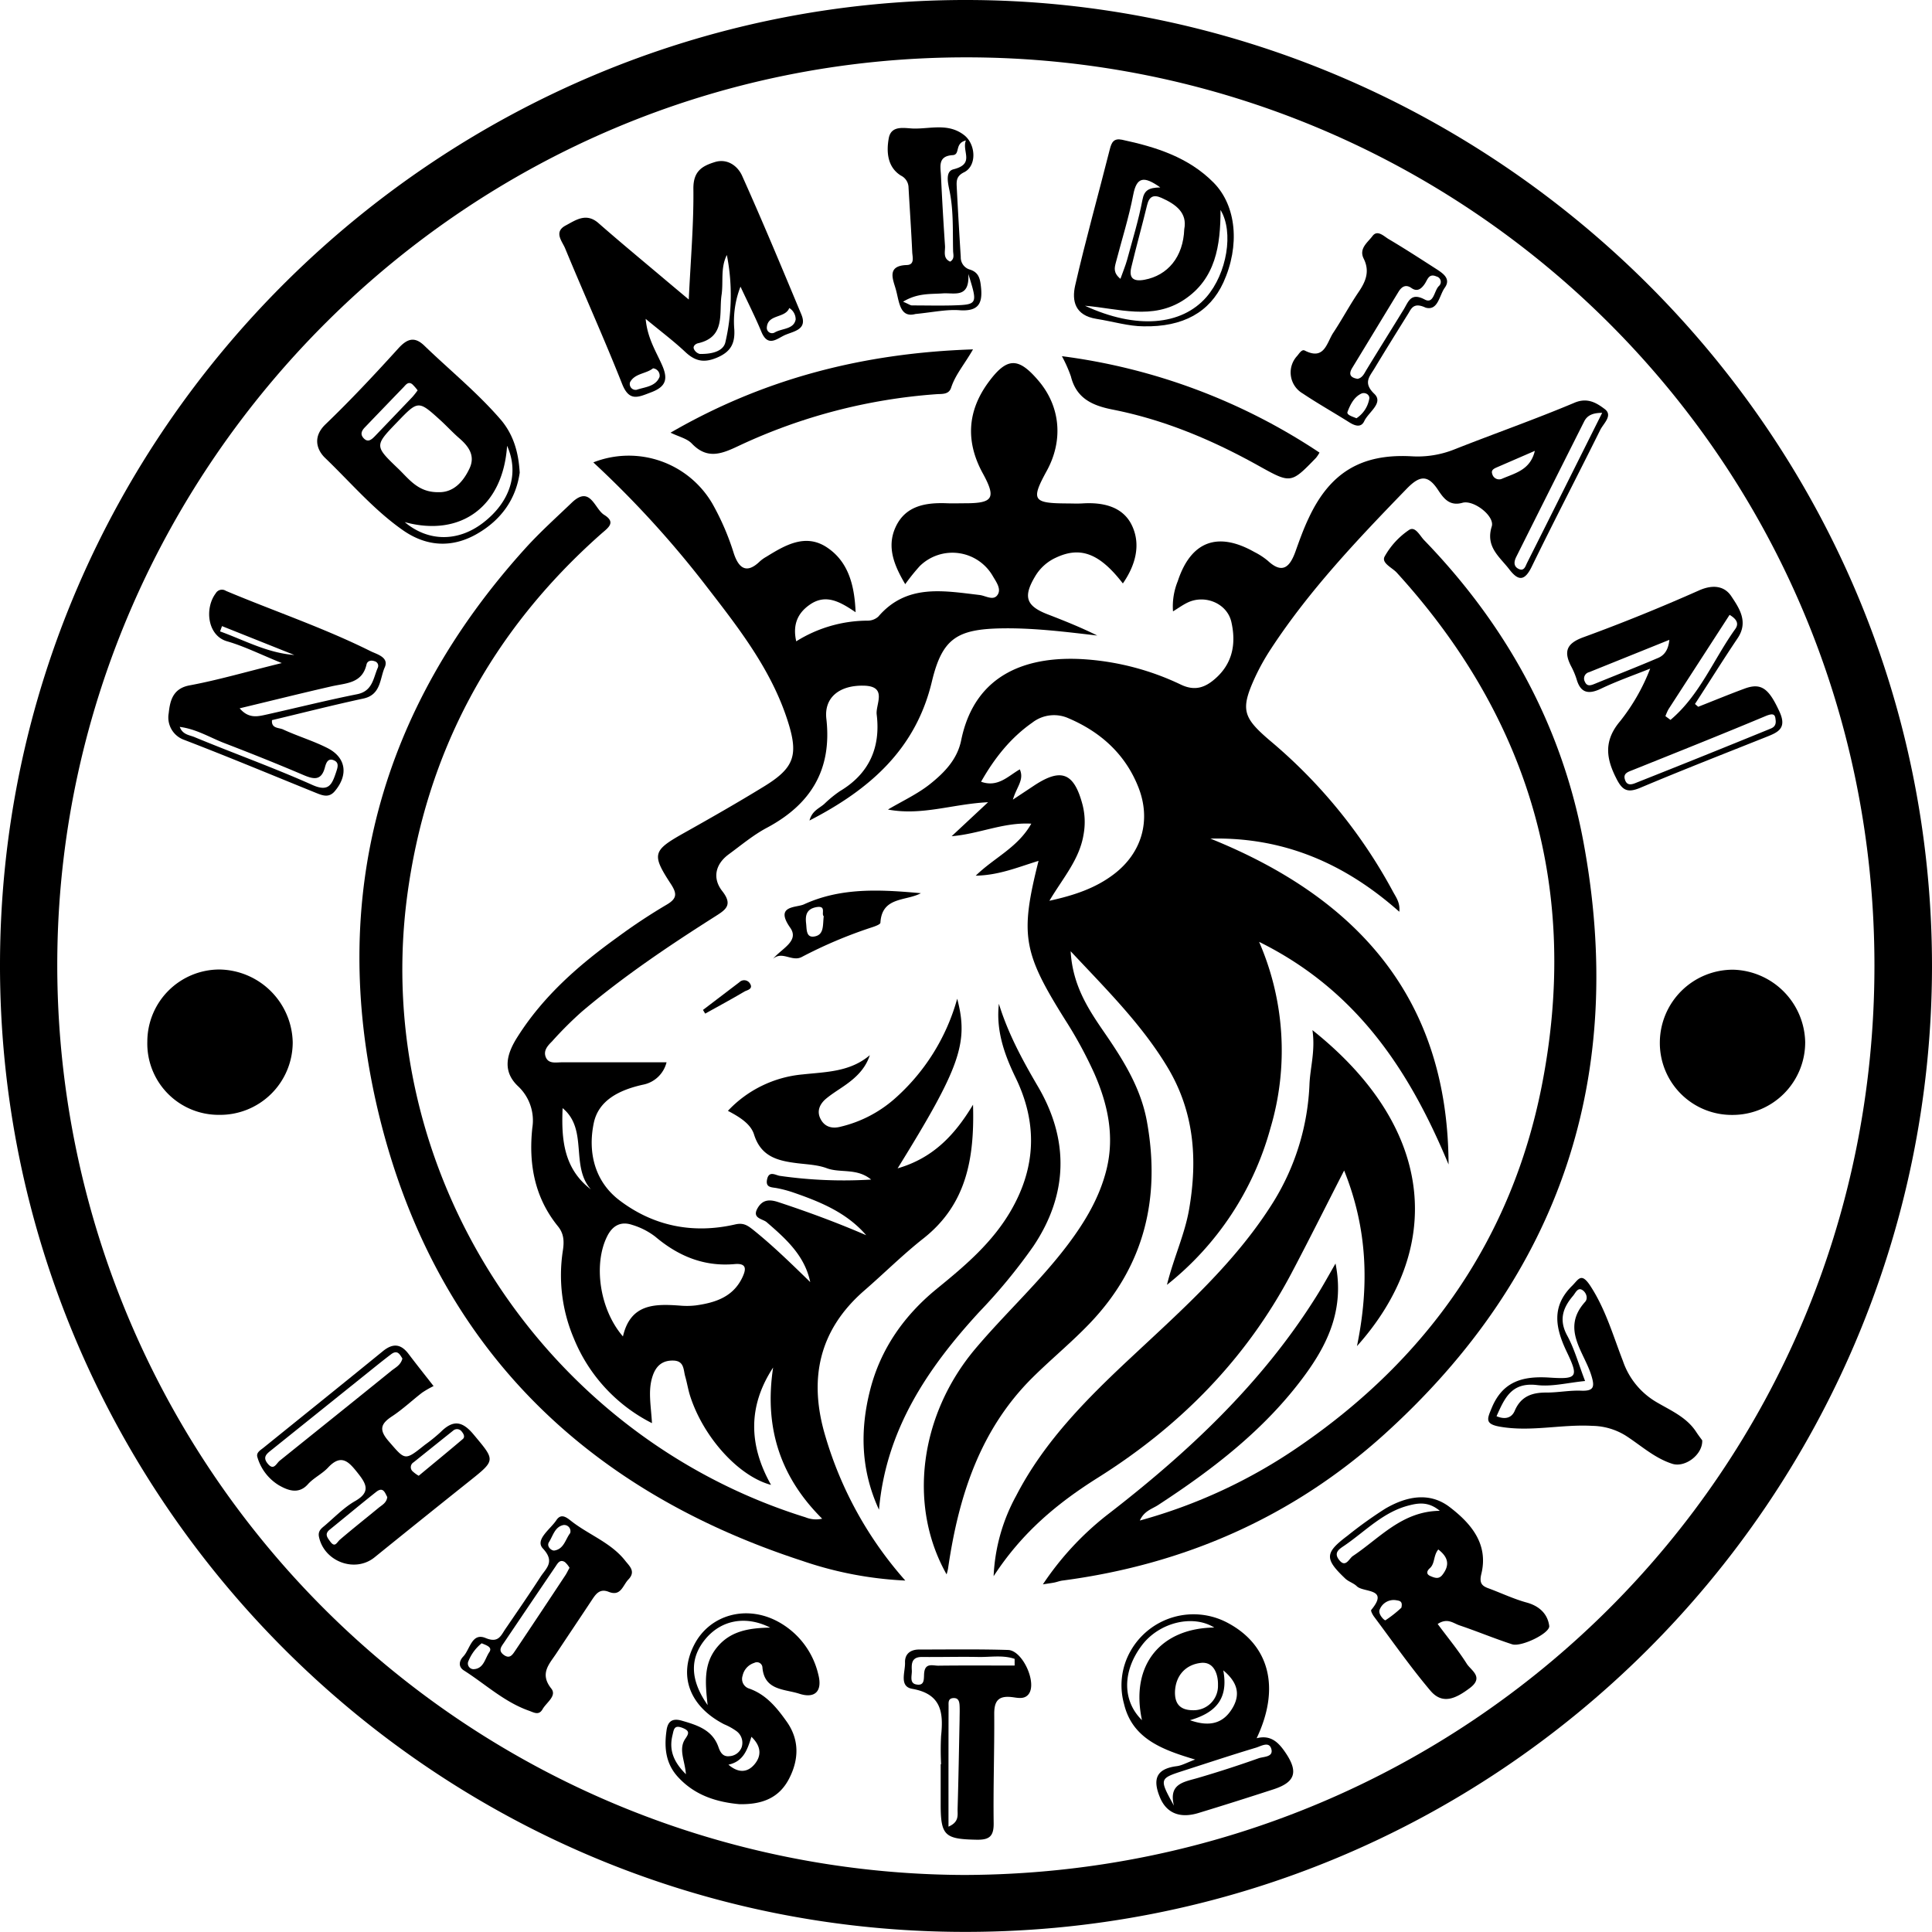 <svg id="Layer_1" data-name="Layer 1" xmlns="http://www.w3.org/2000/svg" xmlns:xlink="http://www.w3.org/1999/xlink" viewBox="0 0 477.33 477.3"><defs><symbol id="logo_test" data-name="logo_test" viewBox="0 0 477.33 477.3"><path d="M477.33,238.88C477.13,370,370.07,478.73,235.88,477.29,104.6,475.88-.13,367.87,0,238.3.13,105.87,109.17-.16,238.88,0,367.6.16,477.38,105.51,477.33,238.88ZM238.47,463.24c124.08-.47,224.63-99.52,224.64-224.65C463.11,113,361.61,14.33,239,14.17,114.94,14,16.17,114.87,14.18,234.69A224.84,224.84,0,0,0,238.47,463.24Z"/><path d="M203.13,375.22c-10.81-10.75-14.26-23.15-12.12-37.35-6.22,9.49-6.08,19.1-.51,29-8.05-2.14-16.74-11.81-20-22-.5-1.57-.75-3.22-1.21-4.81s-.2-3.83-2.91-3.91-4.29,1.29-5.13,3.79c-1.21,3.58-.42,7.23-.17,11.67a40.58,40.58,0,0,1-19.33-21,39.81,39.81,0,0,1-2.7-21.54c.35-2.26.33-4.21-1.19-6.08-5.8-7.14-7.29-15.44-6.34-24.35a11.59,11.59,0,0,0-3.6-10.34c-4-3.84-2.62-8.15,0-12.22,6.34-10,15.1-17.67,24.62-24.51a141.33,141.33,0,0,1,12.07-8c2.76-1.59,2.68-2.82,1.05-5.3-4.74-7.25-4.33-8.17,3.37-12.49,6.65-3.73,13.29-7.52,19.79-11.51,7.45-4.58,8.54-7.72,5.74-16.32-4-12.41-11.9-22.59-19.73-32.71a248.1,248.1,0,0,0-28.24-31A23.92,23.92,0,0,1,176,124.43a62.94,62.94,0,0,1,5.31,12.33c1.21,3.61,3.13,5.14,6.44,1.92a9,9,0,0,1,1.63-1.15c4.62-2.86,9.59-5.74,14.8-2.37,5.37,3.49,6.94,9.31,7.21,16.1-3.85-2.6-7.4-4.66-11.4-1.81-3,2.11-4.17,5-3.27,9a33.41,33.41,0,0,1,17.57-5.11,3.92,3.92,0,0,0,2.71-1c7-8.16,16.09-6.38,25-5.34,1.56.18,3.51,1.58,4.53-.14.87-1.44-.46-3.18-1.29-4.61a11.51,11.51,0,0,0-18-2.39,50.66,50.66,0,0,0-3.59,4.47c-2.67-4.51-4.66-9.14-2.38-14.1,2.43-5.3,7.45-6.1,12.71-5.89,1.5.06,3,0,4.5,0,6.93,0,7.67-1.3,4.32-7.42-4.24-7.76-3.84-15.31,1.37-22.42,4.62-6.3,7.42-6.31,12.42-.42,5.41,6.36,6.17,14.75,2,22.3-3.9,7.12-3.4,7.95,4.78,8,1.33,0,2.67.07,4,0,5.16-.34,10.18.77,12.38,5.63,2.14,4.7.75,9.7-2.33,14.14-5.72-7.41-10.44-9.21-16.46-6.41a11.52,11.52,0,0,0-5.15,4.55c-3.09,5.12-2.37,7.41,3.08,9.51,4.12,1.59,8.21,3.23,12.21,5.22-8-.93-15.83-1.92-23.82-1.77-10.83.22-14.47,2.54-17,12.95C226.34,185,215,195,200,202.72c.64-2.43,2.42-3,3.66-4.1a28.81,28.81,0,0,1,3.86-3.16c7.26-4.32,10.08-10.83,9.08-18.94-.31-2.47,2.74-6.92-3.06-7.11-6.12-.19-10,2.92-9.37,8.22,1.41,12.54-3.85,21.1-14.71,26.89-3.35,1.78-6.32,4.28-9.4,6.54-3.41,2.5-4.06,6-1.6,9.12,2.69,3.45.79,4.61-1.79,6.25-11.38,7.22-22.56,14.74-32.86,23.46a90.89,90.89,0,0,0-7.42,7.4c-1,1-2.24,2.26-1.53,3.94s2.55,1.22,4,1.23c8.48,0,17,0,25.82,0A7.46,7.46,0,0,1,158.8,268c-5.72,1.28-11,3.81-12.13,9.61-1.43,7.06.21,14.23,6.33,18.91,8.45,6.44,18.23,8.38,28.61,6,2-.47,3,.18,4.36,1.24,5,4,9.59,8.5,14.21,13-1.37-6.57-6-10.68-10.75-14.79-1-.87-3.71-.93-2.27-3.45,1.19-2.09,2.85-2.27,5.1-1.53,7.35,2.42,14.6,5.1,21.75,8.19-4.87-5.65-11.46-8.3-18.23-10.63a30.07,30.07,0,0,0-3.83-1c-1.29-.25-2.86-.08-2.43-2.16.47-2.27,2.14-1,3.2-.87a111.08,111.08,0,0,0,22.51.91c-3.55-2.92-7.57-1.55-10.95-2.8-2.27-.85-4.85-.94-7.3-1.24-4.75-.59-8.95-1.56-10.68-7.09-.81-2.6-3.5-4.3-6.46-5.85a28.89,28.89,0,0,1,18.49-9c5.75-.63,11.68-.59,16.57-4.75-1.18,3.63-3.81,5.88-6.76,7.88-1.37.93-2.79,1.82-4.06,2.88-1.51,1.27-2.33,3-1.4,4.89,1,2.08,2.89,2.6,5.08,2a31,31,0,0,0,13.14-6.77,51.18,51.18,0,0,0,15.59-24.83c2.87,10.89.71,17-14.72,41.91,8.48-2.46,13.92-7.88,18.63-15.73.4,13.44-1.7,24.68-12.2,33-5.09,4-9.71,8.62-14.62,12.88-11.39,9.88-13.85,22.12-9.63,36.13a93.35,93.35,0,0,0,19.72,35.56,91.22,91.22,0,0,1-25.47-4.87c-55.5-18.07-91.77-55.26-105-112-12-51.72.66-98.48,36.66-138.23,3.57-3.94,7.55-7.51,11.4-11.2,4.6-4.41,5.59,1.49,8,3,3.08,1.91.91,3.24-.78,4.74-27.09,24-43.28,54-47.94,89.89C91.83,289.32,134,354.64,199,374.87A6.87,6.87,0,0,0,203.13,375.22Zm-49.23-45c1.86-8.15,7.87-8.1,14.09-7.65a19,19,0,0,0,4-.06c4.74-.67,9.11-2.08,11.39-6.84.86-1.81,1.36-3.64-1.85-3.36-7.56.68-13.93-1.95-19.64-6.78a17.68,17.68,0,0,0-5.72-2.91c-2.73-.92-4.8.13-6.13,2.77C146.57,312.22,148.07,323.43,153.9,330.18ZM146,293.87c-5.15-5.75-.61-14.83-7-20.09C138.68,281.39,139.21,288.7,146,293.87Z"/><path d="M288.31,317.44c1.72-6.86,4.43-12.53,5.49-18.74,2.12-12.37,1.24-24.07-5.38-35.07-6.33-10.5-14.89-19-23.9-28.61.5,8.73,4.62,14.69,8.7,20.62,4.53,6.61,8.67,13.35,10.14,21.42,3.42,18.87-.59,35.69-14,49.77-4.47,4.7-9.52,8.84-14.14,13.4-13.17,13-18.43,29.61-21,47.38a13.79,13.79,0,0,1-.35,1.36c-9.57-16.89-6.74-39.31,7.11-55.75,7.4-8.77,15.94-16.55,22.87-25.75,4.22-5.61,7.8-11.58,9.52-18.49,2.06-8.3.32-16.2-3-23.76a104,104,0,0,0-7.12-13.12c-10.49-16.72-11.3-21-6.66-39.41-5,1.52-9.71,3.55-15.52,3.66,4.58-4.48,10.35-6.89,13.73-12.85-6.94-.38-12.81,2.53-19.68,3.1l9-8.4c-8.77.43-16.33,3.39-24.74,1.81,3.81-2.24,7.39-3.88,10.47-6.35,3.6-2.88,6.68-6.13,7.62-10.75,3.44-16.87,16.93-21,30.82-20a65.24,65.24,0,0,1,23.45,6.23c3.46,1.66,6,.73,8.47-1.44,4.4-3.82,5.22-8.81,4-14.1-1.09-4.58-6.57-6.78-10.83-4.71-1.18.57-2.26,1.36-3.57,2.16a16.51,16.51,0,0,1,1.17-7.45c3.24-9.88,9.86-12.35,18.93-7.22a17.33,17.33,0,0,1,3.33,2.17c3.61,3.36,5.42,1.51,6.77-2.14,1-2.8,2-5.63,3.29-8.34,5.23-11.27,13-16,25.36-15.34a24.53,24.53,0,0,0,10.67-1.7c9.87-3.9,19.89-7.41,29.67-11.53,3.25-1.38,5.51.1,7.44,1.54,2.15,1.59-.29,3.58-1.08,5.19-5.59,11.27-11.4,22.44-16.91,33.75-1.73,3.56-3.28,3.65-5.53.72-2.39-3.13-5.95-5.56-4.36-10.63.8-2.54-4.45-6.63-7.23-5.85-3.24.92-4.71-1.17-6.05-3.19-2.59-3.93-4.64-3.46-7.74-.27-12.06,12.44-24,25-33.52,39.53a54.93,54.93,0,0,0-3.89,6.94c-3.71,8.06-3.09,10,3.61,15.73a127.44,127.44,0,0,1,30.4,37.3c.74,1.38,1.83,2.75,1.58,5-13.35-11.85-28.48-18.5-46.67-18.07,36.35,14.67,58.69,39.49,58.84,80.51-9.56-23-22.54-43-46.81-55a67.22,67.22,0,0,1,2.81,46A74.54,74.54,0,0,1,288.31,317.44ZM250.25,197.56l5.31-3.52c6.65-4.37,9.8-3.12,11.89,4.75a17.18,17.18,0,0,1,.26,7.39c-1,6.16-5.06,10.69-8.44,16.37,6.16-1.35,11.44-3.12,16-6.62,6.87-5.26,9.17-13.31,6-21.39s-9.21-13.63-17.23-17.06a8.74,8.74,0,0,0-9,1.06c-5.38,3.76-9.36,8.8-12.65,14.6,4.17,1.49,6.67-1.41,9.57-3.06C253.1,192.69,251.19,194.36,250.25,197.56ZM395.84,102c-2.5,0-3.74.72-4.46,2.15q-8.4,16.7-16.76,33.42c-.57,1.14-.75,2.36.61,3s1.68-.75,2.06-1.51C383.41,126.9,389.47,114.73,395.84,102Zm-16.63,9.39-9.22,4c-.77.33-1.68.69-1.31,1.7a1.75,1.75,0,0,0,2.38,1.21C374.27,116.89,378.08,116.18,379.21,111.37Z"/><path d="M281.61,375.67A129.91,129.91,0,0,0,321,357.34c31.73-21.74,52.5-51.37,59.92-89.08,9.43-47.95-2.75-90.47-35.82-126.77-1.15-1.26-3.88-2.38-3-4a19.21,19.21,0,0,1,6-6.54c1.55-1.06,2.68,1.4,3.76,2.51,20.26,20.94,33.91,45.65,39.29,74.22C402,265.49,385.76,314.83,342,354.39c-22.52,20.34-49.33,32.14-79.49,36.11-.65.08-1.28.33-1.93.47s-1.29.21-2.92.47a73.54,73.54,0,0,1,15.68-17c20-15.41,38.32-32.51,51.87-54.13,1.55-2.46,2.94-5,4.75-8.14,2.21,11-1.71,19.55-7.49,27.47-9.78,13.39-22.68,23.3-36.41,32.25C284.57,372.84,282.68,373.3,281.61,375.67Z"/><path d="M324.26,254.51c31.37,25,31.86,54.79,11,78.07,3.11-15.1,2.55-29.15-3.17-43.39-4.55,8.88-8.68,17.17-13,25.35-11.24,21.27-27.53,37.78-47.81,50.53-9.78,6.15-18.64,13.35-25.79,24.35a45.46,45.46,0,0,1,5.58-19.89c7-13.55,17.61-24.1,28.59-34.35,12.64-11.82,25.64-23.31,34.94-38.21a59.71,59.71,0,0,0,8.93-29.17C323.72,263.66,325,259.62,324.26,254.51Z"/><path d="M170.17,74c.47-9.91,1.25-18.7,1.14-27.47,0-4.26,2.17-5.51,5.27-6.48s5.67.93,6.77,3.38c5.09,11.33,9.86,22.81,14.64,34.27,1.52,3.64-1.67,4.09-3.87,5-2,.81-4.33,3.3-6-.71-1.5-3.63-3.29-7.14-5.17-11.17a23.57,23.57,0,0,0-1.53,10.56c.19,3.41-.82,5.48-4.16,6.93s-5.53.93-8-1.4c-2.88-2.7-6.07-5.09-9.74-8.13.42,4.7,2.5,7.94,4,11.3s1.23,5.38-2.61,6.83c-3.25,1.23-5.44,2.42-7.22-2.09-4.45-11.25-9.45-22.28-14.07-33.47-.71-1.72-2.86-4,.08-5.61,2.5-1.32,5.1-3.3,8.16-.62,5.62,4.93,11.39,9.68,17.1,14.51ZM179.58,63c-1.62,3.19-.82,6.63-1.31,9.9-.67,4.52,1.07,10.36-5.83,11.91-.55.13-1.31.68-1,1.41a2.2,2.2,0,0,0,1.42,1.22c2.56.08,5.74-.46,6.34-2.82A51.3,51.3,0,0,0,179.58,63Zm17,15.87A3.3,3.3,0,0,0,195,76.1c-1,2.59-5.29,1.46-5.54,4.77a1.3,1.3,0,0,0,2,1.24C193.3,81.08,196.13,81.39,196.59,78.9ZM161.34,91c-1.71,1.38-4.5,1.22-5.67,3.42a1.44,1.44,0,0,0,1.63,1.88c2-.69,4.65-.75,5.65-3.17A1.81,1.81,0,0,0,161.34,91Z"/><path d="M355.2,401.23c2.55,3.44,5.08,6.5,7.19,9.83,1.07,1.68,4.33,3.3.75,6-3.29,2.46-6.67,4.28-9.74.64-4.93-5.83-9.31-12.12-13.89-18.24-.38-.5-.9-1.49-.72-1.71,4.52-5.44-1.92-4.23-3.56-5.84-.79-.78-2-1.11-2.84-1.88-5.19-4.92-5.11-6.37.55-10.62a102.27,102.27,0,0,1,9.32-6.68c5.14-3,10.87-4.24,15.91-.38,5.22,4,9.63,9.07,7.82,16.5-.56,2.29.12,3,1.9,3.62,3.1,1.15,6.11,2.59,9.29,3.46s5.2,2.85,5.58,5.78c.23,1.8-6.92,5.27-9.16,4.54-4.41-1.43-8.7-3.23-13.1-4.71C359,401,357.57,399.67,355.2,401.23Zm.48-28c-2.55-2.08-4.85-2-7.42-1.33-6.43,1.57-10.82,6.33-16,9.89-1.2.83-2.85,1.68-1.48,3.52,1.65,2.22,2.5-.22,3.46-.87C340.91,380,346.35,373.4,355.68,373.27Zm-.31,9.57c-1.29,1.55-.78,3.48-2.13,4.67-.57.5-1.08,1.38.14,1.91s2.17.83,3.06-.38C358.08,386.83,358,384.86,355.37,382.84Zm-9.13,14.36c.39-1.66-.57-1.67-1.35-1.81a3.72,3.72,0,0,0-4,2.28c-.56,1.1,1.17,2.82,1.41,2.68A28.89,28.89,0,0,0,346.24,397.2Z"/><path d="M419.57,174.62c3.83-1.5,7.63-3.08,11.49-4.5,4.17-1.53,6,.1,8.57,5.67,2,4.3-.51,5.2-3.48,6.38-10.31,4.11-20.66,8.15-30.88,12.46-3.22,1.35-4.48.65-6-2.44-2.58-5.08-2.94-9.33,1-14a49.27,49.27,0,0,0,7.43-13c-4.09,1.64-8.26,3.09-12.24,5-3.12,1.47-5,.94-5.95-2.42a18.75,18.75,0,0,0-1.36-3.2c-1.87-3.65-1.08-5.63,3.08-7.14,9.65-3.52,19.18-7.4,28.57-11.57,3.32-1.47,6.16-1.13,7.87,1.34,2,3,4.39,6.41,1.63,10.49-3.6,5.35-7,10.82-10.53,16.24Zm19.1,3.1c-.1-1.33-.69-1.54-2.51-.78-10.86,4.55-21.79,8.9-32.72,13.29-1.11.45-2.44.79-2,2.29.55,2,2.17,1.12,3.26.69q16.18-6.41,32.29-13C437.7,179.9,439,179.63,438.67,177.72Zm-27.2-.78,1.25.92c7.22-6.06,10.66-15,16-22.45,1.05-1.46.16-2.57-1.4-3.5q-7.56,11.68-15.1,23.33A12.53,12.53,0,0,0,411.47,176.94Zm1-18.87-19.85,8a1.62,1.62,0,0,0-1.06,2.35c.55,1.27,1.49.92,2.47.52,5.18-2.12,10.39-4.15,15.54-6.35C411.05,162,412.19,160.73,412.44,158.07Z"/><path d="M69.62,163.82c-5.33-2.16-9.32-4.17-13.53-5.38-4.9-1.42-5.55-8.21-2.79-11.85a1.77,1.77,0,0,1,2.51-.61c11.88,5,24.15,9.12,35.72,14.89,1.59.79,4.62,1.5,3.53,4-1.23,2.76-.91,6.77-5.25,7.71-7.57,1.63-15.07,3.55-22.61,5.34-.21,2.1,1.73,1.84,2.71,2.29,3.6,1.67,7.46,2.81,11,4.61,4.63,2.36,5.18,6.66,1.8,10.66-1.41,1.66-2.93,1.1-4.5.47-10.88-4.4-21.71-8.93-32.67-13.14a5.87,5.87,0,0,1-3.86-6.59c.31-2.79.85-6.08,5.12-6.88C54,168,61.08,165.91,69.62,163.82ZM59.21,175c2.27,2.66,4.54,2,6.74,1.52,7.42-1.66,14.8-3.51,22.26-5,3.88-.76,4-4,5.14-6.57a1.16,1.16,0,0,0-.8-1.58c-.91-.34-1.81-.08-2,.82-1.08,4.66-5,4.57-8.5,5.35C74.61,171.23,67.23,173.08,59.21,175Zm-14.8,4.59c.74,2,2.49,2,3.76,2.57,9.66,4,19.49,7.52,29,11.77,4.06,1.82,4.85-.13,5.84-3.06.39-1.17.86-2.42-.47-3-1.55-.71-2,.7-2.29,1.82-.89,3.24-2.77,2.86-5.28,1.79-6.56-2.8-13.18-5.44-19.84-8C51.68,182.1,48.41,180.11,44.41,179.59Zm10.44-24.9L54.37,156c6,2.16,11.68,5.33,18.34,5.82Z"/><path d="M107.12,342.45a24.35,24.35,0,0,0-2.82,1.62c-2.5,1.93-4.82,4.13-7.45,5.86-2.86,1.88-3.24,3.36-.82,6.15,4.11,4.73,3.9,4.91,8.94.89a40.91,40.91,0,0,0,3.88-3.14c3-3,5.27-2.87,8.12.54,5.42,6.5,5.59,6.31-1.09,11.64q-11.72,9.35-23.36,18.77c-4.86,3.91-12.49,1-13.72-5.13-.29-1.51.75-2.13,1.57-2.84,2.4-2.06,4.66-4.4,7.37-5.95,3.93-2.25,2.75-4.28.63-6.95s-4-4.88-7.31-1.33c-1.46,1.57-3.57,2.54-5,4.14-2.41,2.71-5.28,1.3-7.17.23A12.06,12.06,0,0,1,63.59,360c-.35-1.14.78-1.72,1.54-2.34,9.84-7.95,19.7-15.87,29.5-23.86,2.48-2,4.43-1.78,6.32.72S104.61,339.24,107.12,342.45Zm-7.7-6.8c-.63-1-1.22-2.3-2.87-1-2,1.51-3.92,3.08-5.87,4.64L67,358.3c-1.08.87-2.16,1.66-.92,3.24,1.52,1.93,2.14.1,3-.63,9.21-7.41,18.43-14.79,27.61-22.23C97.67,337.88,99,337.3,99.42,335.65Zm-3.74,34.22c-.57-1.06-1-2.63-2.73-1.28-3.88,3.07-7.67,6.24-11.51,9.35-1.32,1.07-.56,1.95.14,2.91,1.2,1.64,1.6.24,2.42-.47,3.13-2.68,6.36-5.23,9.54-7.85C94.41,371.82,95.52,371.29,95.68,369.87Zm7.77-5.26c3.77-3.13,7.36-6.07,10.9-9.08.6-.52.18-1.3-.24-1.8a1.44,1.44,0,0,0-2.17-.26c-3.26,2.6-6.5,5.2-9.75,7.81a1.4,1.4,0,0,0-.33,2.15A8,8,0,0,0,103.45,364.61Z"/><path d="M246.79,248c2.25,7.31,5.8,13.88,9.68,20.49,7.65,13.07,7.49,26.52-1.17,39.42A136.63,136.63,0,0,1,242,324.07C229.18,338,218.89,353.23,217.17,373c-4.47-9.67-4.76-19.58-2.17-29.67s8.37-18.31,16.43-24.9c7-5.69,13.79-11.44,18.39-19.43,6.22-10.81,6.48-21.7,1.08-32.79C248.1,260.43,246.05,254.55,246.79,248Z"/><path d="M128.4,116.78c-.92,6.52-4.54,11.64-10.48,15.08-6.2,3.59-12.5,3.21-18.3-.81-7.27-5.06-13-11.87-19.39-18-2-2-3-5.14.17-8.2,6.25-6,12.17-12.34,18-18.76,2.26-2.5,4.09-3,6.52-.61,6.35,6.12,13.23,11.69,19,18.44C126.87,107.53,128.12,111.77,128.4,116.78Zm-20.12,4.82c3.64.13,6.12-2.43,7.74-5.91,1.42-3.06-.17-5.35-2.47-7.35-1.63-1.4-3.09-3-4.68-4.46-5.51-5-5.53-5-10.72.39-5.61,5.82-5.66,5.88.14,11.43C101,118.27,103.24,121.66,108.28,121.6Zm17-11.42C124.28,125,114,132.8,100,129c5.79,4.86,13.12,4.93,19.32.19C126.08,124,128.31,116.9,125.3,110.18ZM103.18,96.44a12,12,0,0,0-1.31-1.5c-.92-.73-1.52,0-2.07.62q-4.83,5-9.63,10c-.76.78-1.23,1.65-.42,2.6,1.09,1.28,2,.5,2.87-.39q4.63-4.83,9.27-9.69A19.26,19.26,0,0,0,103.18,96.44Z"/><path d="M295.28,434.72c-8.18-2.43-15.53-5.17-17.57-13.74a17.14,17.14,0,0,1,1.57-13,17.88,17.88,0,0,1,24.09-7c10.29,5.5,13,16.07,7.1,28.48,3.66-.95,5.58,1.25,7.23,3.71,3.14,4.7,2.24,7.21-3.16,8.94-6.15,2-12.3,3.95-18.48,5.83-4.76,1.44-8-.14-9.53-4-1.78-4.4-.83-6.91,4.11-7.57C291.91,436.24,293.12,435.53,295.28,434.72ZM300,402.11c-5.31-3.3-13.59-1.27-17.86,4.36-4.88,6.43-4.87,13.75,0,18.52C279.15,411,287.11,402.25,300,402.11Zm-5.08,20.43a6,6,0,0,0,6-6.2c.08-2.53-.93-5.9-4.28-5.49-3.62.44-6.15,3-6.34,7.06C290.21,420.94,291.54,422.58,294.93,422.54Zm-4.87,23.62c-1.41-5.53,2.49-5.89,5.93-6.9q7.58-2.22,15-4.86c1.19-.42,3.66-.25,3.13-2.26s-2.54-.73-3.77-.36c-6,1.8-11.9,3.76-17.84,5.67C286.36,439.43,286.36,439.43,290.06,446.16ZM294,425c5.11,1.82,8.4.64,10.58-3.13,1.83-3.19,1.29-6.16-2.35-9.18C303.53,419.62,300.46,423.14,294,425Z"/><path d="M54.14,275.44A17.61,17.61,0,0,1,36.4,257.31a17.84,17.84,0,0,1,17.72-17.78,18.38,18.38,0,0,1,18.2,18A17.93,17.93,0,0,1,54.14,275.44Z"/><path d="M428,275.46a17.77,17.77,0,0,1-17.91-18,18.05,18.05,0,0,1,18.18-17.88A18.29,18.29,0,0,1,446,257.44,17.94,17.94,0,0,1,428,275.46Z"/><path d="M282.51,80.62c-3.57,0-7.55-1.19-11.62-1.84-5.3-.85-6.12-4.43-5.25-8.26,2.58-11.28,5.73-22.44,8.56-33.66.43-1.72,1-2.75,3-2.34,8.37,1.79,16.42,4.31,22.64,10.6,5.66,5.73,6.55,15.59,2.41,24.68C298.89,77.11,292.34,80.83,282.51,80.62Zm10.08-24c.79-4-2-6.12-5.61-7.73-2-.89-3.06-.35-3.58,1.81-1.24,5.12-2.67,10.2-3.89,15.32-.64,2.66.46,3.61,3.24,3.1C288.5,68.05,292.34,63.51,292.59,56.61ZM268.06,75.54c12.73,5.88,23.84,4.9,30-2.14,5.06-5.82,6.82-16.08,3.49-21.52,0,8.75-1.18,17-9,22.17S276.3,76.2,268.06,75.54Zm18.61-29.23c-4-2.85-5.83-2.68-6.69,1.82-1.09,5.66-2.85,11.18-4.3,16.76-.31,1.23-.69,2.5,1.14,4,.64-1.82,1.25-3.26,1.66-4.74,1.33-4.92,2.84-9.8,3.78-14.79C282.7,47,283.82,46.36,286.67,46.31Z"/><path d="M182.67,445.75c-5.29-.49-10.75-2-15-6.54-3.21-3.36-3.6-7.38-3-11.62.26-2,1.16-3.22,3.75-2.48,3.9,1.12,7.61,2.3,9.09,6.54.5,1.46,1.2,2.43,2.73,2.24a3.41,3.41,0,0,0,3-2.22,3.56,3.56,0,0,0-1.33-4,15.09,15.09,0,0,0-3-1.66c-8.56-4.42-11.38-12-7.35-19.73,3.8-7.3,12.78-9.87,20.62-5.65a20,20,0,0,1,10,13.1c1.06,4.1-.82,6-4.73,4.72-3.66-1.18-8.68-.76-9.09-6.61a1.37,1.37,0,0,0-2-1,4.23,4.23,0,0,0-2.89,3.17,2.49,2.49,0,0,0,1.66,3.19c4.18,1.48,6.81,4.74,9.21,8.12,3.21,4.5,3.06,9.41.61,14.14S188.36,445.86,182.67,445.75Zm-7.84-24.48c-.62-5.63-1-10.16,2.26-14.2s7.78-4.86,13.22-4.94c-6.06-3.05-12-1.87-15.88,2.65C170.45,409.46,170.32,414.83,174.83,421.27Zm-5.36,17.08c-.26-3.43-1.92-6.2-.13-8.8.89-1.29,1.08-1.94-.72-2.65-2.09-.82-2.13.41-2.46,1.76C165.26,432.29,166.33,435.23,169.47,438.35Zm16.18-9.25c-1,3.24-2,6.11-5.68,6.89,2.57,2.21,4.8,1.88,6.46-.11S188.19,431.53,185.65,429.1Z"/><path d="M420.56,355.86c.15,3.53-4.23,6.79-7.37,5.8-4.36-1.38-7.71-4.49-11.45-6.91a16.07,16.07,0,0,0-8.36-2.47c-7.6-.43-15.12,1.54-22.77.21-3.88-.67-3.14-2-2.06-4.64,2.75-6.64,7.77-7.93,14.36-7.49,6.82.44,7.15-.14,4.17-6.39-2.82-5.9-3.82-11.22,1.34-16.3,1.57-1.55,2.23-3.42,4.48,0,3.8,5.81,5.63,12.32,8.07,18.59a18.76,18.76,0,0,0,8.18,10.09c3.5,2.08,7.47,3.72,9.87,7.35C419.56,354.54,420.16,355.31,420.56,355.86ZM391.62,341.2c-4.35.43-8.2,1.45-11.88,1-6.33-.75-8,3.25-10,7.7,2.18.9,3.76.39,4.5-1.35,1.54-3.62,4.34-4.53,7.93-4.5,2.81,0,5.64-.57,8.44-.46,3.26.14,3.41-1,2.55-3.78-1.82-5.89-7.52-11.53-1.53-18.17.83-.92.21-2.47-.83-3s-1.56.81-2.16,1.52c-2.56,3-3.52,6-1.43,9.83C389,333.28,390,337,391.62,341.2Z"/><path d="M240.4,86.32c-2.15,3.75-4.37,6.26-5.4,9.44-.59,1.81-2.27,1.52-3.76,1.64A137.87,137.87,0,0,0,182.84,110c-4.36,2.07-8,3.7-11.94-.44-1.19-1.23-3.21-1.67-5.23-2.66C188.67,93.58,213.22,87.22,240.4,86.32Z"/><path d="M150.37,393.28c-2.34-.92-3.28.74-4.32,2.3-2.85,4.31-5.73,8.58-8.58,12.89-1.76,2.67-4.22,5-1.27,8.71,1.45,1.81-1.21,3.45-2.14,5.09s-2.12.83-3.45.36c-6.06-2.16-10.72-6.56-16-9.92-1.46-.92-1.17-2.39-.15-3.45,1.68-1.76,2.1-6,5.54-4.55,3.18,1.31,3.75-.63,4.91-2.31,2.91-4.26,5.84-8.5,8.64-12.83,1.38-2.12,3.66-3.71.57-7-2-2.18,1.87-4.75,3.35-7,1.25-1.88,2.71-.5,3.83.36,4.3,3.32,9.66,5.23,13.14,9.63,1,1.31,2.75,2.65.82,4.67C153.85,391.69,153.41,394.51,150.37,393.28Zm-9.66-5.93a5.73,5.73,0,0,0-1.14-1.41c-1.21-.76-1.76.25-2.3,1.06q-6.42,9.45-12.8,18.92c-.64.94-1.44,1.9,0,2.95s2.12,0,2.76-.95q6.23-9.3,12.39-18.63C140,388.74,140.25,388.15,140.71,387.35Zm.16-8.57a1.54,1.54,0,0,0-1.64-2c-2.16.42-2.6,2.67-3.6,4.23-.68,1.07.65,2.18,1.34,2.07C139.35,382.71,139.71,380.25,140.87,378.78ZM119,406a10.82,10.82,0,0,0-3.24,4.34,1.4,1.4,0,0,0,1.37,2.05c2.39-.18,2.7-2.64,3.75-4.18C121.69,407,120.37,406.55,119,406Z"/><path d="M262.36,88A149.18,149.18,0,0,1,326,111.82a8.13,8.13,0,0,1-.86,1.3c-6.21,6.41-6.21,6.39-14.21,1.94-11.34-6.32-23.22-11.34-36-13.86-5.08-1-9-2.78-10.35-8.21A33.81,33.81,0,0,0,262.36,88Z"/><path d="M232.51,435.89a67.67,67.67,0,0,1,0-7c.61-5.76.1-10.37-7.13-11.64-3.3-.57-1.7-4.19-1.78-6.46-.08-2.11,1.28-3.26,3.53-3.25,7.31,0,14.62-.12,21.93.11,3.59.11,7.2,8.11,5.09,10.9-1.08,1.42-2.82.89-4.2.74-3.32-.37-4.33,1-4.31,4.2.06,9-.26,17.94-.14,26.91.05,3.34-1.09,4.2-4.29,4.13-7.75-.15-8.8-1-8.8-8.69v-10Zm1.83,15.41c2.73-1.18,2.2-2.91,2.25-4.42.22-7.32.34-14.64.49-22,0-1.16.06-2.33,0-3.49s-.36-2-1.72-1.84c-1.15.16-1,1.18-1,1.94C234.33,431.46,234.34,441.38,234.34,451.3Zm16.34-39.8c0-.55,0-1.1,0-1.65-2.89-1-6-.41-9-.47-4.64-.09-9.29.05-13.93,0-2.5,0-2.57,1.62-2.47,3.34.06,1.22-.64,3.06,1,3.43,2.4.52,1.88-1.65,2.07-3,.32-2.38,2.18-1.6,3.48-1.62C238.19,411.45,244.43,411.5,250.68,411.5Z"/><path d="M352.2,76c-3-1.41-3.54.32-4.3,1.53-2.8,4.5-5.61,9-8.34,13.54-1.21,2-2.84,3.53,0,6.25,2.33,2.25-1.47,4.5-2.5,6.73-.82,1.74-2.4,1.12-3.8.23-3.78-2.38-7.69-4.58-11.41-7.07a6,6,0,0,1-1.37-9.27c.54-.64,1.15-1.7,1.88-1.33,4.84,2.49,5.41-1.87,7-4.33,2.2-3.31,4.07-6.85,6.31-10.14,1.78-2.62,2.8-5.12,1.25-8.24-1.25-2.5,1-4,2.18-5.59s2.76,0,3.88.7c4,2.36,7.89,4.89,11.8,7.4,1.7,1.1,3.78,2.44,2.17,4.68C355.58,73,355.29,76.88,352.2,76ZM335.42,93.6c1.26-.27,1.67-1.41,2.27-2.37,3.05-5,6.11-9.88,9.15-14.83C348,74.47,348.59,72.19,352,74c2.23,1.19,2.31-2.14,3.47-3.3a1.37,1.37,0,0,0-.56-2.39c-1.9-.85-2.2.78-2.89,1.8-.82,1.22-1.84,2.08-3.29,1.06s-2.45-.31-3.21.93c-3.81,6.24-7.58,12.49-11.39,18.73C333.13,92.43,333.57,93.3,335.42,93.6Zm-.29,9.74a7.25,7.25,0,0,0,3.14-4.66c.31-1.15-1-1.86-1.92-1.44-1.83.85-2.75,2.75-3.42,4.5C332.62,102.53,334.19,102.92,335.13,103.34Z"/><path d="M226.16,77.58c-3.91,1.06-4-3.18-4.84-6.1-.65-2.37-2.39-5.85,2.74-6,2-.08,1.37-2,1.32-3.18-.24-5.31-.61-10.62-.91-15.92a3.35,3.35,0,0,0-1.89-3c-3.34-2.09-3.61-5.85-3-9.22s4-2.44,6.19-2.4c4.15.08,8.52-1.4,12.42,1.61,2.91,2.24,3.22,7.6,0,9.19-1.87.91-1.89,2.09-1.82,3.54q.45,8.7,1,17.39a3.11,3.11,0,0,0,2.12,3.07c2.4.69,2.68,2.38,2.9,4.57.39,4-.8,5.77-5.14,5.53C234,76.38,230.67,77.13,226.16,77.58Zm8.59-12.94c1.16-.67.75-1.77.73-2.64-.12-4.8.12-9.59-.79-14.38-.35-1.88-1.37-5.23.88-5.79,5.39-1.35,2-4.42,3.07-7.13-2.9.72-1.3,3.51-3.27,3.63-3.71.22-3,2.83-2.89,5.05q.41,8.7,1,17.38C233.56,62.1,232.89,63.82,234.75,64.64Zm-11.63,9.9c1.38.58,1.8.92,2.22.92,3.3,0,6.61.08,9.9,0,6.35-.2,6.35-.25,4-7.78.36,6.16-3.51,4.58-6.38,4.81C229.82,72.7,226.68,72.38,223.12,74.54Z"/><path d="M191,236.89c2.1-2.54,6.56-4.38,4.23-7.69-3.91-5.56,1.49-4.89,3.39-5.76,9.22-4.24,19-3.66,28.9-2.76-3.68,2-9.62.79-10,7.28,0,.43-1.33.9-2.1,1.15a112.56,112.56,0,0,0-17.3,7.31C195.68,237.73,193.29,234.86,191,236.89Zm12.49-10.54c-.62-.59.77-2.7-1.83-2.22-2.44.46-2.72,2.08-2.5,4,.17,1.39-.05,3.58,2,3.25C203.69,231,203.24,228.49,203.52,226.35Z"/><path d="M173.68,249.52l9-6.85a1.67,1.67,0,0,1,2.59.29c.92,1.39-.67,1.66-1.32,2-3.2,1.9-6.47,3.66-9.72,5.47Z"/></symbol></defs><use width="477.33" height="477.3" xlink:href="#logo_test"/></svg>